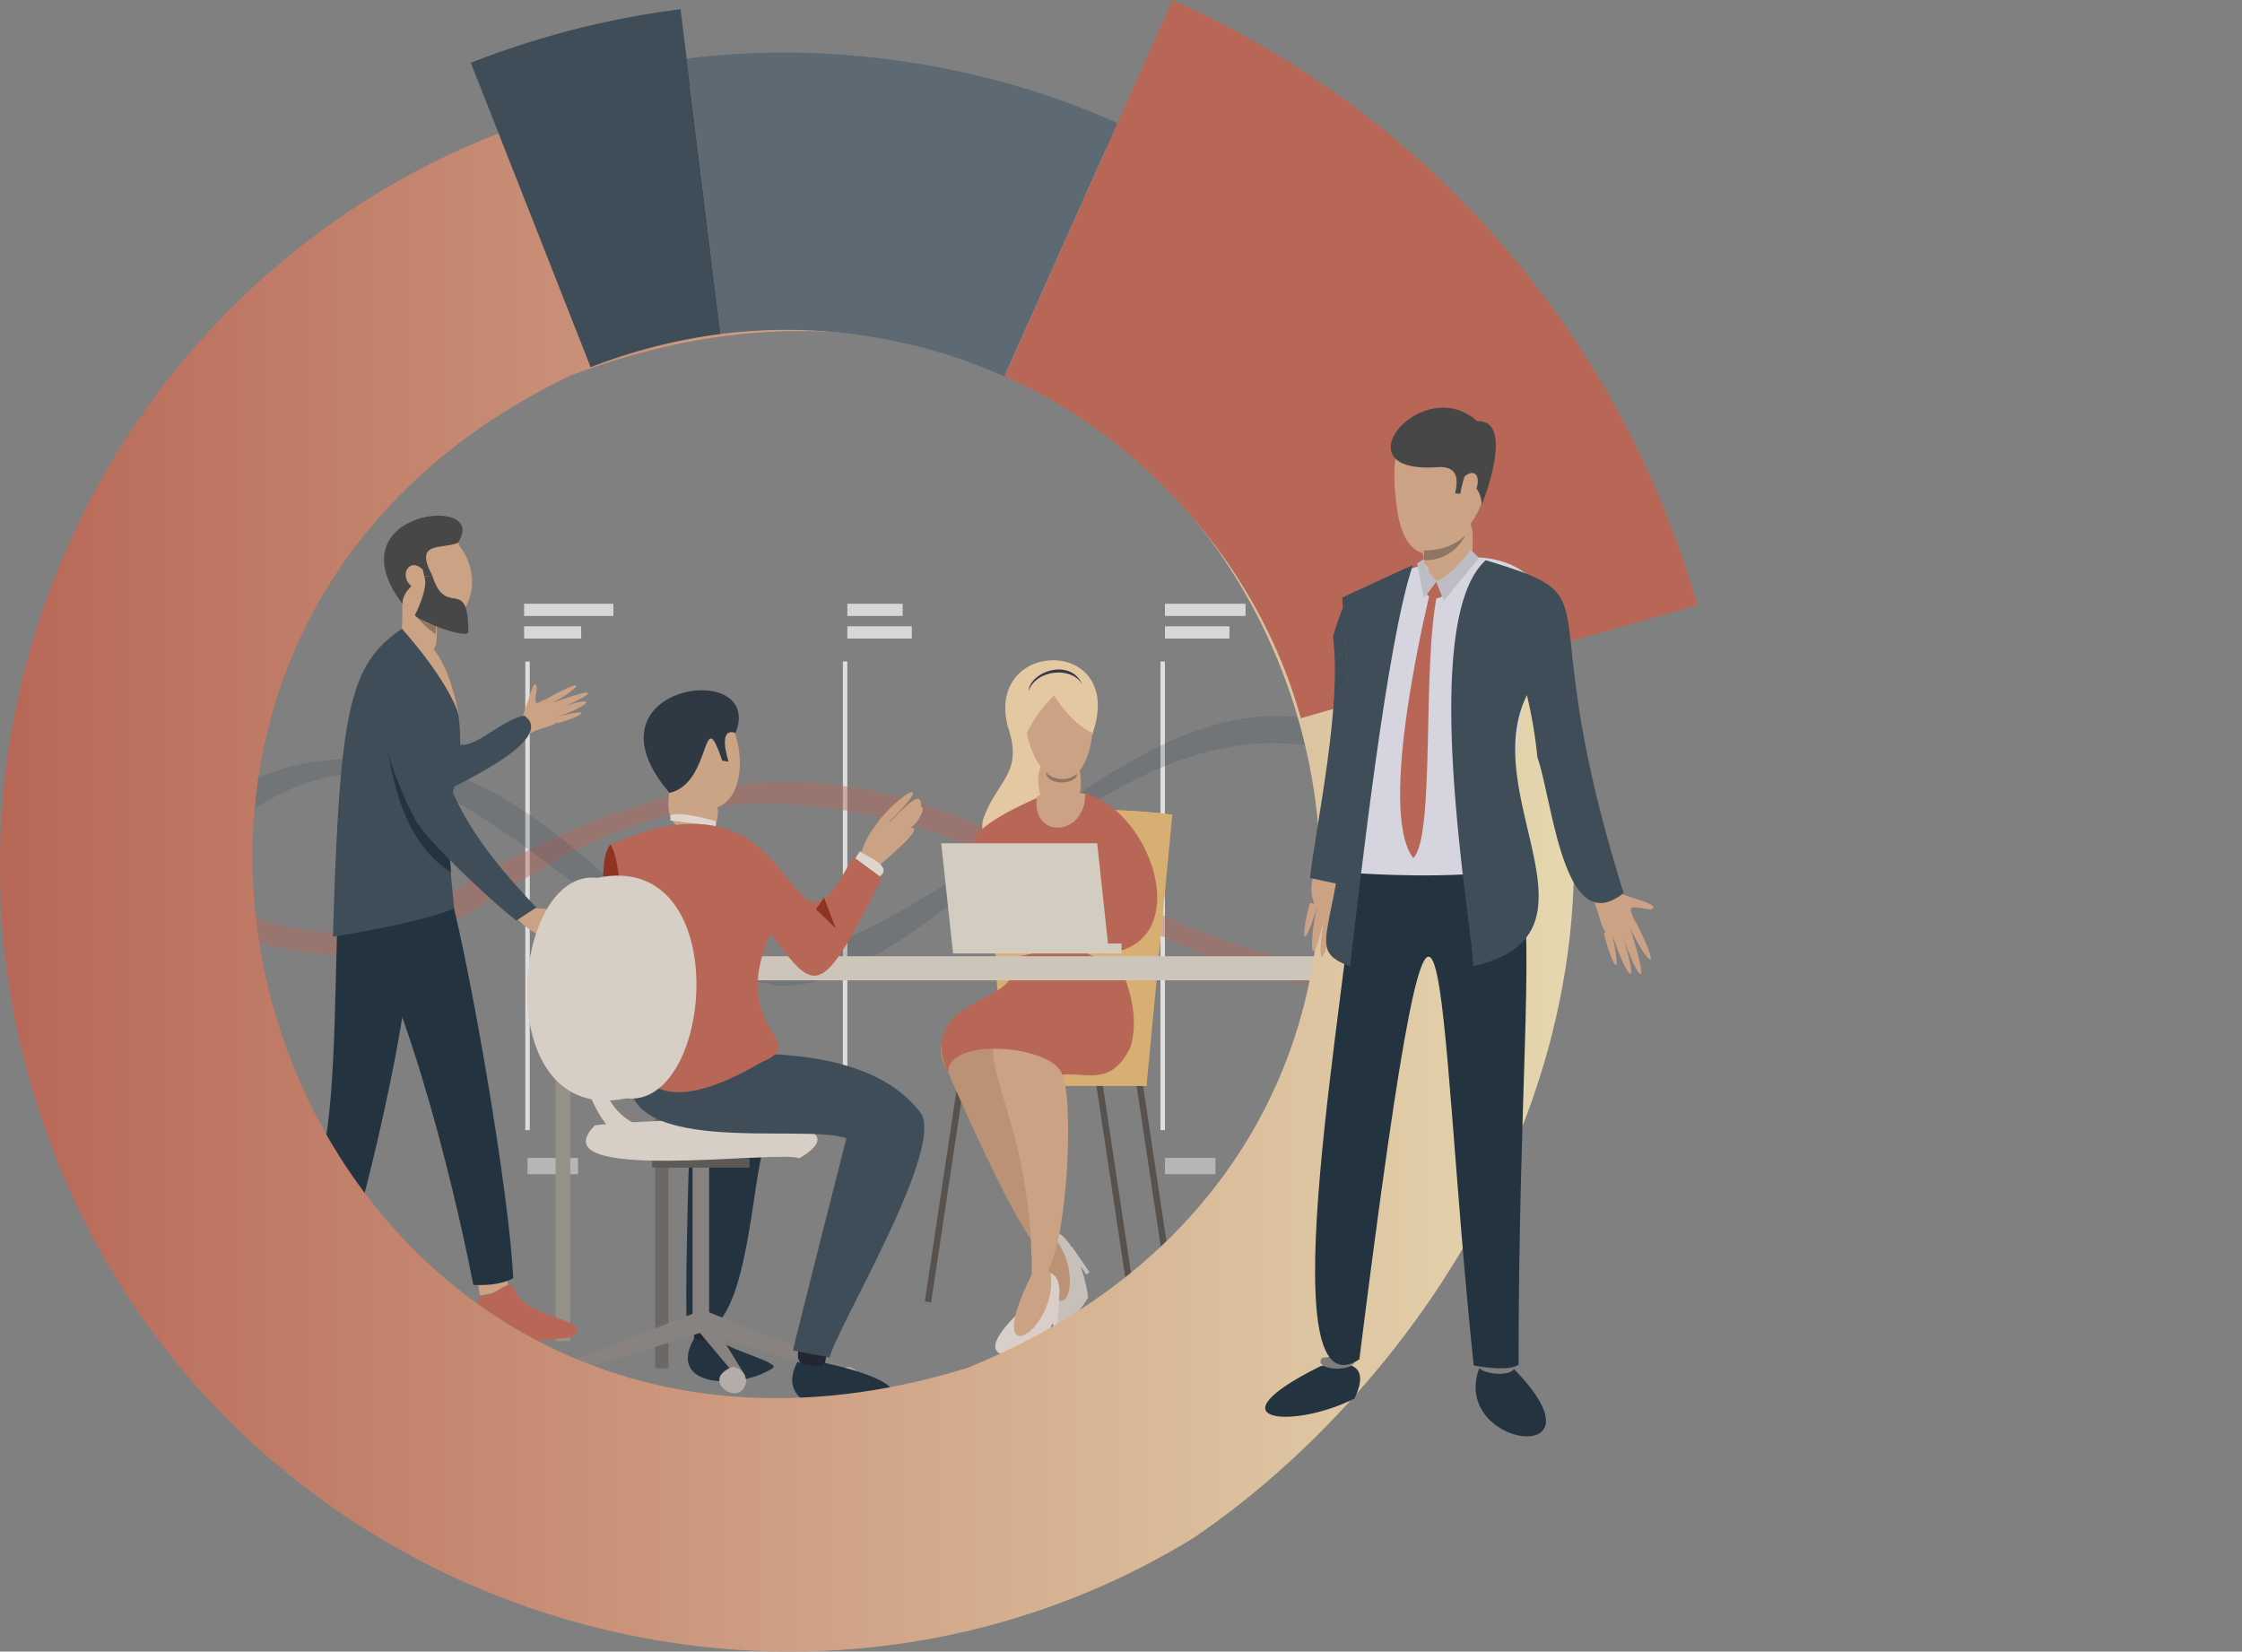 <svg xmlns="http://www.w3.org/2000/svg" xmlns:xlink="http://www.w3.org/1999/xlink" viewBox="0 0 486.22 358.15"><rect x="0" y="0" width="486.22" height="358.15" fill="#808080" stroke="none"/><defs><style>.cls-1{fill:none;}.cls-2{clip-path:url(#clip-path);}.cls-3{fill:#dedede;}.cls-4{fill:#d7d7d7;}.cls-5{fill:#b6b6b6;}.cls-6{opacity:0.43;}.cls-7{fill:#b86757;}.cls-8{opacity:0.22;}.cls-9{fill:#3f4d58;}.cls-10{fill:#fff;}.cls-11{fill:#57524d;}.cls-12{fill:#d8af73;}.cls-13{fill:#e3c8a1;}.cls-14{fill:#c7bfb9;}.cls-15{fill:#bb9275;}.cls-16{fill:#cba284;}.cls-17{fill:#d9cfc8;}.cls-18{fill:#d3cdc1;}.cls-19{fill:#8e7662;}.cls-20{fill:#343a4c;}.cls-21{fill:#969188;}.cls-22{fill:#cdc5b9;}.cls-23{fill:#8f3421;}.cls-24{fill:#5d6a73;}.cls-25{fill:#ede2da;}.cls-26{fill:#243340;}.cls-27{fill:#474747;}.cls-28{fill:#232734;}.cls-29{fill:#6b6865;}.cls-30{fill:#3a3c57;}.cls-31{fill:#888380;}.cls-32{fill:#5c5956;}.cls-33{fill:#b4aca8;}.cls-34{fill:#d7cec6;}.cls-35{fill:#cba385;}.cls-36{fill:#dfd5cc;}.cls-37{fill:#2f3944;}.cls-38{fill:url(#linear-gradient);}.cls-39{fill:#7f7e7c;}.cls-40{fill:#d5d4df;}.cls-41{fill:#bebdc6;}</style><clipPath id="clip-path"><path class="cls-1" d="M317.93,175.67c-8.76,182.55-264.91,177.64-271.36,0C55.33-6.87,311.48-2,317.93,175.67Z"/></clipPath><linearGradient id="linear-gradient" x1="-511.3" y1="-363.71" x2="-169.93" y2="-363.71" gradientTransform="translate(511.3 551.3)" gradientUnits="userSpaceOnUse"><stop offset="0" stop-color="#b86757"/><stop offset="1" stop-color="#e5d7af"/></linearGradient></defs><title>Recurso 1</title><g id="Capa_2" data-name="Capa 2"><g id="Capa_1-2" data-name="Capa 1"><g class="cls-2"><rect class="cls-3" x="113.92" y="143.45" width="0.97" height="101.63"/><rect class="cls-3" x="182.79" y="143.45" width="0.97" height="101.63"/><rect class="cls-3" x="251.67" y="143.45" width="0.97" height="101.63"/><rect class="cls-4" x="113.66" y="130.93" width="19.37" height="2.65"/><rect class="cls-4" x="113.66" y="135.82" width="12.38" height="2.65"/><rect class="cls-4" x="183.76" y="130.93" width="12" height="2.65"/><rect class="cls-4" x="183.76" y="135.82" width="13.99" height="2.65"/><rect class="cls-4" x="252.64" y="130.93" width="17.48" height="2.65"/><rect class="cls-4" x="252.64" y="135.82" width="13.99" height="2.65"/><rect class="cls-5" x="114.4" y="251.1" width="10.96" height="3.53"/><rect class="cls-5" x="183.76" y="251.1" width="10.96" height="3.53"/><rect class="cls-5" x="252.64" y="251.1" width="10.96" height="3.53"/><rect class="cls-5" x="321.51" y="251.1" width="10.96" height="3.53"/><g class="cls-6"><path class="cls-7" d="M297.16,214.88c-39.26-.55-70-30-106.46-37.68C137.37,165,114.51,193.64,91,203.46c-18.28,8.47-51,.14-45.5-11.75h0c1.23,5.77,24.06,14.91,42.61,8.11C211,118.37,233.78,230.05,321,206.19v4.93A70.22,70.22,0,0,1,297.16,214.88Z"/></g><g class="cls-8"><path class="cls-9" d="M168.21,213.73c-51.36-10.36-74.07-74.37-122.68-30.84v-6.77c12.63-14.44,44.8-15.92,66.32-1.38,20.56,13,35.13,34.39,56.66,34.43,62.48-18.54,92.11-88.61,152.66-32.59l-.14,6.15C256.82,119.21,206.87,216.42,168.21,213.73Z"/></g><rect class="cls-10" x="354.04" y="285.04" width="18.35" height="1.29"/><rect class="cls-10" x="354.04" y="287.46" width="18.35" height="5.41"/><rect class="cls-10" x="345.42" y="294.68" width="10.82" height="0.81"/><rect class="cls-10" x="345.42" y="295.85" width="10.82" height="2.19"/><rect class="cls-10" x="375.4" y="278.1" width="0.81" height="15.15"/><polygon class="cls-11" points="253.55 282.43 246.42 234.99 247.79 234.77 254.93 282.22 253.55 282.43"/><polygon class="cls-11" points="244.84 282.43 237.71 234.99 239.08 234.77 246.21 282.22 244.84 282.43"/><polygon class="cls-11" points="201.93 282.43 200.56 282.22 207.69 234.77 209.07 234.99 201.93 282.43"/><path class="cls-12" d="M248.65,235.47l5.59-58.79s-9.77-1.28-15.68-1l-8.88,59.76Z"/><rect class="cls-12" x="229.68" y="232.48" width="18.97" height="2.99"/><path class="cls-12" d="M217.27,233.07l-3-56s24.74-2.69,39.93-.37Z"/><path class="cls-13" d="M237,158.91c7.1-20.91-23.2-20.52-18.49-1.53,3.68,10.62-2.54,11.81-5.37,20.53C210.91,191.08,238.18,158.86,237,158.91Z"/><path class="cls-14" d="M227.3,279.44c-1.24,12.13,4.32,9.09,8.66,2-.47-5.89-5.65-20.23-11.56-11.84C224.4,269.62,228.52,272.45,227.3,279.44Z"/><path class="cls-15" d="M224.4,269.62c5.45,25.29,12.5,5.8,2.8-2.68A3.59,3.59,0,0,0,224.4,269.62Z"/><path class="cls-14" d="M232.44,270.28l3.85,5.62-.73.5C234.61,274.57,232.19,272.75,232.44,270.28Z"/><path class="cls-15" d="M218.57,208.11c4.77,10.16-20.7,11.25-13.11,24.13,32.12,73.14,22.29,26.72,11.51-2.4l21.59-21S236,203,218.57,208.11Z"/><path class="cls-7" d="M226.79,172.23c-33.18,13.93-6.65,17.5,7.06,18.56l4.38,16C263.29,206.66,247,165.27,226.79,172.23Z"/><path class="cls-16" d="M241,208.64c5.76,13.09,9,26.19-10.58,24.41,2.9,7.23.61,48-6.66,44.87C224.36,226.32,195.56,225.24,241,208.64Z"/><path class="cls-17" d="M220,285.59c-8.47,8.62-2.67,9.6,5.32,7.15,3.22-4.56,8.8-19.52-1.41-16.61C223.9,276.13,225.33,280.92,220,285.59Z"/><path class="cls-16" d="M223.9,276.13c-11.67,23.08,6.07,12.37,3.87-.33A3.59,3.59,0,0,0,223.9,276.13Z"/><path class="cls-17" d="M229.74,281.69l-.54,6.8-.88-.07C228.73,286.4,228,283.46,229.74,281.69Z"/><path class="cls-7" d="M245.16,227.07c-4.31,8.9-9.95,5.24-14.79,6-1.83-6.43-25.18-8.45-24.74-.32-7.91-17.41,19.14-15.2,12.94-24.62,17.38-5.12,20,.7,20,.7.76-.11,2.71-1.23,3.54-1.24C243.21,210.42,247.66,218.82,245.16,227.07Z"/><polygon class="cls-18" points="237.95 182.87 240.52 206.77 206.69 206.77 204.12 182.87 237.95 182.87"/><rect class="cls-18" x="237.56" y="204.62" width="5.65" height="2.15"/><path class="cls-16" d="M230.53,146.14c10,2.69,7,23.74-.2,22.84C221.19,168.72,218.12,142.67,230.53,146.14Z"/><path class="cls-16" d="M234.14,167c1.26,7.3-1.67,8.46-8.23,6.62C223.27,164,227.94,163.42,234.14,167Z"/><path class="cls-13" d="M228.57,150.83s4.12,6.56,8.46,8.08c2.66-16.7-20-19.4-14.93,1.38A29.19,29.19,0,0,1,228.57,150.83Z"/><path class="cls-19" d="M226.77,167.47a5.13,5.13,0,0,0,6.84.33C233.54,170.11,227.23,170.61,226.77,167.47Z"/><path class="cls-20" d="M223.05,149.84c1.76-4.74,9.46-5.36,11.67-1.39C232.21,142.63,223.51,145.52,223.05,149.84Z"/><path class="cls-16" d="M235.38,172.18c-.13,9.55-11.94,9.75-10.48.51A20.07,20.07,0,0,1,235.38,172.18Z"/><rect class="cls-21" x="120.51" y="212.59" width="3.16" height="78.22"/><rect class="cls-21" x="480.99" y="212.59" width="3.16" height="78.22"/><rect class="cls-22" x="119.12" y="207.36" width="367.1" height="5.23"/><path class="cls-23" d="M138.43,202.56c-33.18,1.74-24-7.07,0-4.82Z"/><path class="cls-9" d="M141.18,207.38c-33.18,1.74-24-7.07,0-4.82Z"/><path class="cls-7" d="M147.6,202.56c-33.19,1.74-24-7.07,0-4.82Z"/><path class="cls-24" d="M150.35,207.38c-33.19,1.74-24-7.07,0-4.82Z"/><path class="cls-25" d="M147.6,202.06c-32.42,1.52-22.39-5.68,0-3.83Z"/><path class="cls-25" d="M150.35,206.81c-32.28,1.47-22.34-5.5,0-3.69Z"/><polygon class="cls-16" points="65.97 278.32 67.24 274.08 72.98 274.9 72.19 278.72 65.97 278.32"/><polygon class="cls-16" points="103.7 278.63 104.06 280.94 110.31 279.79 109.92 276.34 103.7 278.63"/><path class="cls-26" d="M89,204.58c-.27,16-9.74,56.23-14.78,71-15.07,3.4-4.85-8.05-4.06-26.16,2.82-12.39,2.49-41.64,3.2-54.05C73.35,195.35,88.53,202.33,89,204.58Z"/><path class="cls-26" d="M97.38,192.69c4.79,17.85,13.09,66.27,13.92,84.48,0,0-2.55,1.78-8.65,1.47-4.6-23.48-15.6-68.36-29.47-87.58C73.18,191.06,83.21,185.19,97.38,192.69Z"/><path class="cls-16" d="M118.61,151.49c10.17-5.62,6.29-1.63,1,1,13.65-5,6.81-.57.69,1.46,10-3.8,8-1,.45,1.54,8-2.2,6-.25.09,1.37Z"/><path class="cls-16" d="M112.48,156.2c1.08,1.1,3.37-11.24,3.94-6.85-1,5.93.71,1.33,3.29,2.45,4.48,6.44-1.71,5.11-5,7.39Z"/><path class="cls-9" d="M93.36,151.38c4.81,19,11.47,5.9,20.31,3.78,7.79,5.41-16.93,16-19.12,17.49C92.24,166.17,89.26,153,93.36,151.38Z"/><path class="cls-16" d="M94.61,134.48c.77,9.64-1.88,7.33-7.47,2.05a86.22,86.22,0,0,0-.21-12.24C86.34,117.84,94.61,134.48,94.61,134.48Z"/><path class="cls-9" d="M97.71,173.2c-1,6.56-.13,14.37.77,23.78,0,0-5.31,2.77-26.28,6.14,1.47-48.87,3.39-59,15-66.79C99.33,140.72,102.41,160.55,97.71,173.2Z"/><path class="cls-19" d="M94.54,135.52c0,.46-.07,1.35-.09,2A20.86,20.86,0,0,1,90,133.31C91.21,134.48,94.54,135.52,94.54,135.52Z"/><path class="cls-16" d="M87.15,136.33s9.92,10.88,12.39,18.82C99.3,154.4,97,137.64,87.15,136.33Z"/><path class="cls-16" d="M99.53,118.2c8.32,10.7-3.42,24.91-11.5,12.68C78.75,116.35,99.2,113.23,99.53,118.2Z"/><path class="cls-27" d="M99.28,117.73c7.36-10.79-27.48-7.06-12,13.21,0-2.84,2.85-4.31,4.44-6.65L92,125l1.79-.12C89.63,117.22,95.8,119.18,99.28,117.73Z"/><path class="cls-27" d="M93.76,124.88c3,9.42,7.73-.27,7.82,12.07.21,2.07-12.21-2.85-11.56-3.64,0,0,3-5.79,2-8.31Z"/><path class="cls-16" d="M91.7,123.55c-3.18-3.23-5.86,2.25-1.25,4.33C91.44,127.72,92.47,126.61,91.7,123.55Z"/><path class="cls-16" d="M115.68,197c10.68-.63,15.91,11.62,6.55,3.28C132.48,213.41,100.65,195.41,115.68,197Z"/><path class="cls-7" d="M104.06,280.94c3.57.7,6.81-5,7.72-.77,3.41,6.4,16.79,5.46,12.5,9.75C110.85,291.43,99.64,294.13,104.06,280.94Z"/><path class="cls-7" d="M66,278.32c3.41,1.26,7.51-3.89,7.74.47,1,5.52,22.22,12,5.6,11.56C64.25,287.7,61.79,290.12,66,278.32Z"/><path class="cls-26" d="M97.74,189.18C85.41,181,85.19,164.89,83,159.2,86.74,167.51,98.26,180.44,97.74,189.18Z"/><path class="cls-9" d="M92.12,147c-16.85-16-11,13.92-2.23,30.42,2.41,5,19.75,20.73,22.12,22.19l4.31-2.82C92.16,171.68,96.34,161.86,92.12,147Z"/><path class="cls-16" d="M186.46,186.05c2.25-10.89,20.33-21.57,6.19-7.64.27.49,7.42-8.76,7.07-3.59,1.15.3-.45,3.49-2.28,4.72,3.74-.47-6,7.3-7.23,8.63Z"/><path class="cls-23" d="M132.51,183.14s-2.49,1-1.48,13.07,5.26-4.13,5.26-4.13Z"/><path class="cls-28" d="M156.27,287c.44,5.54-2.92,3.86-5.68,3.6l-.42-4S155.63,286.48,156.27,287Z"/><path class="cls-26" d="M155.8,290.43c1.27,2,13.14,4.92,11.9,6.18-7.1,4.78-23.37,4.45-17.15-6.41C150.55,290.2,152,291.17,155.8,290.43Z"/><rect class="cls-29" x="142.1" y="217.61" width="2.86" height="79.1"/><path class="cls-26" d="M165.84,248.75c-2.83,4.36-3.59,47.11-16.88,38.44-.44-4.36.32-33.75.62-39.83Z"/><path class="cls-30" d="M188.76,187.57h0C188.81,187.6,188.81,187.6,188.76,187.57Z"/><polygon class="cls-31" points="120.43 296.45 121.18 298.55 152.7 288.78 151.19 284.53 120.43 296.45"/><rect class="cls-31" x="150.2" y="253.01" width="3.58" height="34.27"/><rect class="cls-32" x="141.43" y="251.19" width="21.13" height="2.02"/><polygon class="cls-31" points="183.83 296.45 183.09 298.55 151.56 288.78 152.95 284.26 183.83 296.45"/><polygon class="cls-31" points="161.62 298.32 161.62 300.77 151.56 288.78 152.95 284.26 161.62 298.32"/><path class="cls-33" d="M186.78,299.37c-.88,6.48-10.59-.1-2.95-2.95C184.84,296.49,186.24,297.13,186.78,299.37Z"/><path class="cls-33" d="M161.87,299.37c-.87,6.48-10.58-.1-3-2.95C159.93,296.49,161.34,297.13,161.87,299.37Z"/><path class="cls-33" d="M123.38,299.37c-.87,6.48-10.58-.1-2.95-2.95C121.44,296.49,122.84,297.13,123.38,299.37Z"/><path class="cls-34" d="M173.34,251.19c-3.66-1.94-57,5.71-44.35-7.12C131.38,243.37,193.31,239.41,173.34,251.19Z"/><path class="cls-28" d="M179.48,292.41l-.75,4.3c-5.84.11-6.38-1.53-5.14-5.84Z"/><path class="cls-26" d="M172.94,295.32c-9.68,18.4,46.73,9.33,6,.24C178.93,295.56,178.91,297.4,172.94,295.32Z"/><path class="cls-9" d="M136.9,230.76c-5.27,21,37.54,12.62,46.66,16.1,0,0-11.56,45.26-11.56,46l7.91,1.52c1.72-6.78,24.58-44.45,19.91-52.82C185.64,222.24,144.89,229.8,136.9,230.76Z"/><path class="cls-35" d="M145.18,171.52c-1.6,10.42,5.52,8.63,10,7.64C157.87,170,149.41,172.93,145.18,171.52Z"/><path class="cls-35" d="M157,154.52c6.74,8.81,3.85,27.65-10.47,18.45C132.29,156.9,146.32,148.53,157,154.52Z"/><path class="cls-36" d="M185.47,186.15l1-1.54c.53.71,7.56,3.13,4.3,5.45Z"/><path class="cls-37" d="M159.53,158.94c6.42-16.34-34.41-10.45-14.33,13,9.3-2.06,6.94-20.26,11.42-7l1.38.23S155.43,157.55,159.53,158.94Z"/><path class="cls-36" d="M155.22,179.16v-1.08s-7.89-2.36-9.83-1.24l0,1.09Z"/><path class="cls-7" d="M132.51,183.14c43.48-19.66,37.1,33.47,52.43,2.62l6.32,4.64c-13.3,26.41-14.24,25.33-24.16,12-9.49,21.31,9.24,23.29-1.9,27.92C121.4,256,140,198.7,132.51,183.14Z"/><polygon class="cls-23" points="176.95 197.18 181.25 201.32 178.72 194.69 176.95 197.18"/><path class="cls-34" d="M135.79,238.18c-29.87,6.21-25.36-50.05-6.25-47.82C159.41,184.16,154.9,240.42,135.79,238.18Z"/><path class="cls-34" d="M143.81,249.29c-20.63,2-21-38.12-14.07-26C127.71,252.47,152,241.55,143.81,249.29Z"/></g><path class="cls-38" d="M334.52,140.9C311.15,57,227.48,8,149.56,18.39,47,31.47-18.44,129.47,4.63,227.32,32.19,342,163,392,258.62,333.65h0C306.57,301.36,360.74,227,334.52,140.9ZM209.66,296.69C64.57,341.3-7.89,144.44,123.62,81.49,275.36,24,355,238,209.66,296.69Z"/><path class="cls-7" d="M368.1,131.23l-86,24.52c-9.06-33-34.54-61.21-64.24-74.1L240,32h0C241.6,28.41,252.62,3.73,254.29,0A205.5,205.5,0,0,1,368.1,131.23Z"/><path class="cls-24" d="M242.36,26.72,217.83,81.65a115.81,115.81,0,0,0-61.53-9.23c-.37-3-7.26-58.65-7.38-59.7C178.74,8.85,213.25,13.5,242.36,26.72Z"/><path class="cls-9" d="M156.3,72.42a122.37,122.37,0,0,0-28.21,7.2c-4.39-11.14-22.16-56.31-26-66A189.91,189.91,0,0,1,147.59,2C149,13.46,154.82,60.42,156.3,72.42Z"/><path class="cls-16" d="M290.28,187.35c5.2,8.61-.09,14.75,1.19,6.52-1.14,9-10.3,3.48-5.86-6.12Z"/><path class="cls-16" d="M291.27,197c-3,14-4,8-1.68.38-3.74,18.12-3.91,7.88-2-.23-3.46,16.52-3.8,7.15-1.94-.52-3.7,12-3.21,4.62-1.54-.82Z"/><path class="cls-26" d="M328.09,296.65c21.88,22.09-13.8,17.33-7.26,0Z"/><path class="cls-9" d="M292.09,192.1c12.65-24.23,6.65-88.57-3-54,1.95,15.08-3.61,40.33-5,52.3Z"/><path class="cls-16" d="M349.14,191.92c-.51,2.19,12.18,3.88,8.89,5.32-4.55-.54-5.5-1.63-3.12,3.25-8.23,6.55-7-.92-9.65-5.94Z"/><path class="cls-16" d="M354.73,199.87c6.59,13.18,1.76,8.1-1.28,1.15,5.58,17.64.44,8.79-1.87.79,5,16.11.17,8.09-2,.49,2.65,12.3-.54,5.6-1.73,0Z"/><path class="cls-26" d="M286.32,296.29c-24.43,12.15-5.89,13.73,7.41,7C298.45,293.54,288.3,295.8,286.32,296.29Z"/><path class="cls-39" d="M286.7,294.48c-2.49,3.07,9.91,3.47,6.67-1.06Z"/><path class="cls-39" d="M320.92,295.46c-2.37,2.79,10.74,4,6.77-.67Z"/><path class="cls-26" d="M293.67,188.61c-.85,22.27-19.33,119.32,1.13,106.18,18.93-150.22,16.52-77.36,24.8,1.32,0,0,7.68,1.53,9.73-.2C329.35,179.62,342.86,168.17,293.67,188.61Z"/><path class="cls-40" d="M348.11,192.42c-9.51,11.63-16.08-42.58-16.64-43.31v0c-3.61,6.14-3.66,37.23-3,42.13-8.18,2.7-29.25,3.79-36.74,0,2.34-16.57.5-45.7-.38-61.59C353.47,97.65,337.24,160.75,348.11,192.42Z"/><path class="cls-26" d="M292.42,189.22s16.38,1.39,30.72,0v4.71s-21.36,2-31.43-.9Z"/><path class="cls-9" d="M291.07,129.6c6.15,71.9-11.82,74.73,1.71,80,2.33-19.74,8.05-70.75,13.61-87C305.12,123,291.07,129.6,291.07,129.6Z"/><path class="cls-9" d="M333.41,164.19c3.41,10,5.73,39.85,18.71,29.47-20.82-66.43-.87-63.34-29.9-72.17-15.25,13.59-2.42,82-2.76,88.06,30.5-7,.75-36.76,11.68-58.81A100.05,100.05,0,0,1,333.41,164.19Z"/><path class="cls-16" d="M313.37,92.44c-2.23-.5-13.21-3.81-10.58,16.38C305.89,140,338.43,96.91,313.37,92.44Z"/><path class="cls-27" d="M321.27,109.59c.34-2.22-2.09-7-4.3-2.51l-1.39-.08c.58-2.69.93-6.17-4.15-5.67-21.36,1.36-3-20.67,8.94-10C327.85,91,322.93,105.72,321.27,109.59Z"/><path class="cls-16" d="M317.63,103.3c3.35-2.67,4.11,2.58.4,5.66C315.92,110.57,316.5,106.78,317.63,103.3Z"/><path class="cls-35" d="M319.26,122.07c.12-9.92,1.67-10.92-10.52-6.14C308.06,121.45,308.3,127.48,319.26,122.07Z"/><path class="cls-19" d="M308.73,121.49a9.73,9.73,0,0,0,9.08-5.44c-3.59,3.64-9,3.29-9,3.29A20.21,20.21,0,0,1,308.73,121.49Z"/><path class="cls-7" d="M311.48,126.09l-2.07,2.78a2.5,2.5,0,0,0,3.36.42Z"/><path class="cls-7" d="M310,129c-.11.76-11.52,46.72-3.51,57.06,4.78-4.52,1.88-41.23,5.18-57.13Z"/><path class="cls-35" d="M309.26,123.5l2.22,2.59C320.81,122.66,312.93,122.19,309.26,123.5Z"/><path class="cls-41" d="M308.76,121.24s.25,2,2.72,4.85l-2.69,3.62-1.46-7.5Z"/><path class="cls-41" d="M318.93,119.22s-3.86,5.45-7.45,6.87l1.67,4.13,7.63-9.22Z"/></g></g></svg>